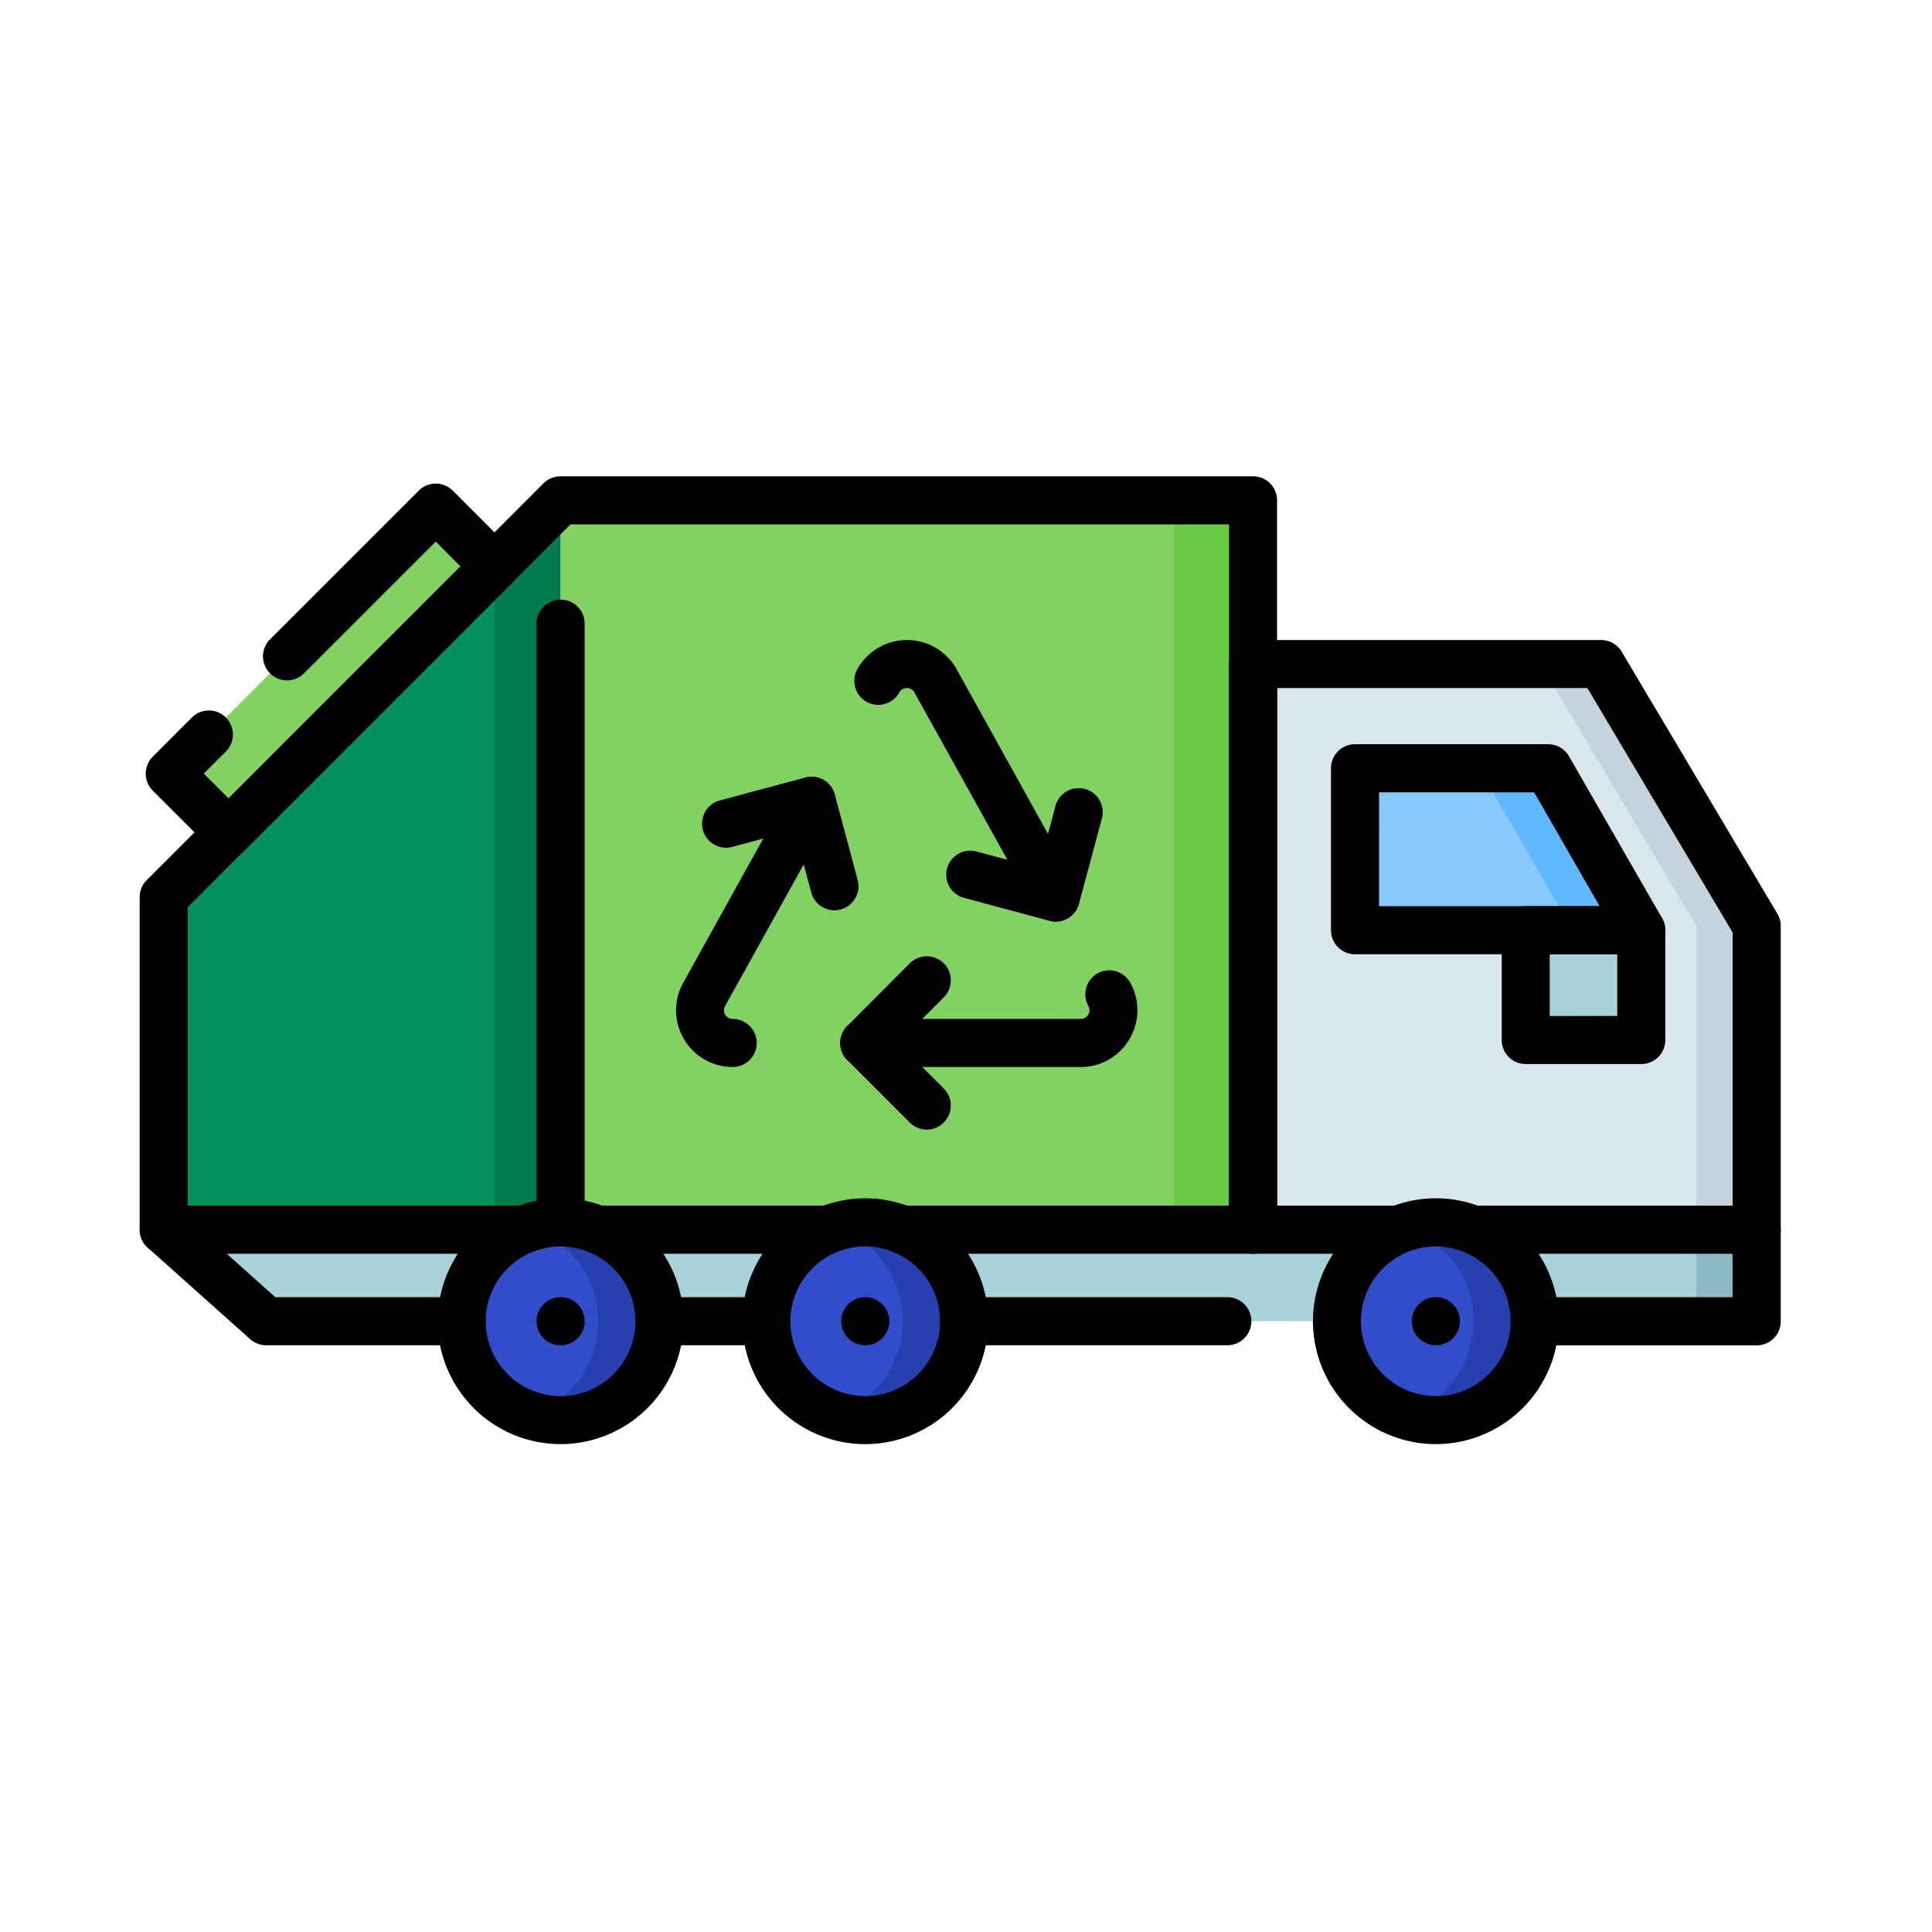 <svg xmlns="http://www.w3.org/2000/svg" xmlns:xlink="http://www.w3.org/1999/xlink" width="83" height="83" viewBox="0 0 83 83">
  <defs>
    <clipPath id="clip-path">
      <path id="path8652" d="M0-682.665H70.5v70.5H0Z" transform="translate(0 682.665)"/>
    </clipPath>
  </defs>
  <g id="Grupo_960315" data-name="Grupo 960315" transform="translate(-1074 -2614)">
    <rect id="Rectángulo_340646" data-name="Rectángulo 340646" width="83" height="83" transform="translate(1074 2614)" fill="none"/>
    <g id="g8610" transform="translate(1080 3302.665)">
      <g id="g8612" transform="translate(47.834 -660.139)">
        <path id="path8614" d="M-187.864-211.02H-209.5v-24.3h14.949l6.687,11.254Z" transform="translate(209.501 235.323)" fill="#d9e7ec"/>
      </g>
      <g id="g8616" transform="translate(60.189 -660.138)">
        <path id="path8618" d="M-80.585-97.719V-84.67h-2.593V-97.719l-6.688-11.254h2.594Z" transform="translate(89.866 108.973)" fill="#c5d3dd"/>
      </g>
      <g id="g8620" transform="translate(1.033 -635.836)">
        <path id="path8622" d="M-594.227-34.124h-64.038l-4.4-3.93h68.438Z" transform="translate(662.665 38.055)" fill="#a8d3d8"/>
      </g>
      <path id="path8624" d="M650.151-225.3h-2.593v-3.93h2.593Z" transform="translate(-580.681 -406.609)" fill="#8ebac5"/>
      <g id="g8626" transform="translate(1.033 -667.169)">
        <path id="path8628" d="M-148.043,0V31.334h-17.05V17.05Z" transform="translate(165.093)" fill="#02905d"/>
      </g>
      <g id="g8630" transform="translate(15.244 -667.169)">
        <path id="path8632" d="M-24.654,0V31.334h-2.839V2.839Z" transform="translate(27.493)" fill="#017b4e"/>
      </g>
      <path id="path8634" d="M204.843-501.291h-29.75v-31.334h29.75Z" transform="translate(-157.01 -134.544)" fill="#81d261"/>
      <path id="path8636" d="M433.639-501.291h-3.4v-31.334h3.4Z" transform="translate(-385.805 -134.544)" fill="#68ca44"/>
      <g id="g8638" transform="translate(52.213 -655.66)">
        <path id="path8640" d="M-106.754-60.41h-12.295v-6.958h8.292Z" transform="translate(119.049 67.368)" fill="#8ac9fe"/>
      </g>
      <g id="g8642" transform="translate(57.544 -655.66)">
        <path id="path8644" d="M-60.463-60.416h-2.961l-4-6.958h2.961Z" transform="translate(67.426 67.374)" fill="#60b8fe"/>
      </g>
      <path id="path8646" d="M581.528-349.093h-4.962v-4.718h4.962Z" transform="translate(-517.02 -294.891)" fill="#a8d3d8"/>
      <g id="g8648" transform="translate(0 -682.665)">
        <g id="g8650" clip-path="url(#clip-path)">
          <g id="g8656" transform="translate(51.438 46.512)">
            <path id="path8658" d="M-73.765-36.884a4.248,4.248,0,0,1-4.248,4.248,4.248,4.248,0,0,1-4.248-4.248,4.248,4.248,0,0,1,4.248-4.248,4.248,4.248,0,0,1,4.248,4.248" transform="translate(82.261 41.132)" fill="#314dc9"/>
          </g>
          <g id="g8660" transform="translate(54.367 46.511)">
            <path id="path8662" d="M-48.327-36.886a4.248,4.248,0,0,1-4.248,4.248,4.216,4.216,0,0,1-1.318-.209,4.246,4.246,0,0,0,2.93-4.039,4.246,4.246,0,0,0-2.93-4.039,4.212,4.212,0,0,1,1.318-.209,4.248,4.248,0,0,1,4.248,4.248" transform="translate(53.893 41.135)" fill="#2740b0"/>
          </g>
          <g id="g8664" transform="translate(26.924 46.512)">
            <path id="path8666" d="M-73.767-36.884a4.248,4.248,0,0,1-4.248,4.248,4.248,4.248,0,0,1-4.248-4.248,4.248,4.248,0,0,1,4.248-4.248,4.248,4.248,0,0,1,4.248,4.248" transform="translate(82.262 41.132)" fill="#314dc9"/>
          </g>
          <g id="g8668" transform="translate(29.854 46.511)">
            <path id="path8670" d="M-48.327-36.886a4.248,4.248,0,0,1-4.248,4.248,4.217,4.217,0,0,1-1.318-.209,4.246,4.246,0,0,0,2.93-4.039,4.246,4.246,0,0,0-2.93-4.039,4.214,4.214,0,0,1,1.318-.209,4.248,4.248,0,0,1,4.248,4.248" transform="translate(53.893 41.135)" fill="#2740b0"/>
          </g>
          <g id="g8672" transform="translate(13.835 46.512)">
            <path id="path8674" d="M-73.765-36.884a4.248,4.248,0,0,1-4.248,4.248,4.248,4.248,0,0,1-4.248-4.248,4.248,4.248,0,0,1,4.248-4.248,4.248,4.248,0,0,1,4.248,4.248" transform="translate(82.261 41.132)" fill="#314dc9"/>
          </g>
          <g id="g8676" transform="translate(16.765 46.511)">
            <path id="path8678" d="M-48.327-36.886a4.248,4.248,0,0,1-4.248,4.248,4.217,4.217,0,0,1-1.318-.209,4.248,4.248,0,0,0,2.93-4.039,4.248,4.248,0,0,0-2.93-4.039,4.213,4.213,0,0,1,1.318-.209,4.248,4.248,0,0,1,4.248,4.248" transform="translate(53.893 41.135)" fill="#2740b0"/>
          </g>
          <g id="g8680" transform="translate(1.291 15.808)">
            <path id="path8682" d="M-121.147-21.943l-11.425,11.425-2.527-2.527,11.425-11.425Z" transform="translate(135.1 24.471)" fill="#81d261"/>
          </g>
          <g id="g8684" transform="translate(46.801 21.493)">
            <path id="path8686" d="M12.669-218.954a1.033,1.033,0,0,1-1.033-1.033v-12.765L5.394-243.258H-7.934v23.271a1.033,1.033,0,0,1-1.033,1.033A1.033,1.033,0,0,1-10-219.987v-24.3a1.033,1.033,0,0,1,1.033-1.033H5.982a1.033,1.033,0,0,1,.888.505l6.687,11.254a1.033,1.033,0,0,1,.145.528v13.049A1.033,1.033,0,0,1,12.669-218.954Z" transform="translate(10 245.323)"/>
          </g>
          <g id="g8688" transform="translate(56.265 45.797)">
            <path id="path8690" d="M3.205-4H-6.332A1.033,1.033,0,0,1-7.365-5.037,1.033,1.033,0,0,1-6.332-6.07h8.5V-7.934H-8.967A1.033,1.033,0,0,1-10-8.967,1.033,1.033,0,0,1-8.967-10H3.205A1.033,1.033,0,0,1,4.238-8.967v3.93A1.033,1.033,0,0,1,3.205-4Z" transform="translate(10 10)"/>
          </g>
          <g id="g8692" transform="translate(31.751 45.797)">
            <path id="path8694" d="M12.321-7.934H-8.967A1.033,1.033,0,0,1-10-8.967,1.033,1.033,0,0,1-8.967-10H12.321a1.033,1.033,0,0,1,1.033,1.033A1.033,1.033,0,0,1,12.321-7.934Z" transform="translate(10 10)"/>
          </g>
          <g id="g8696" transform="translate(18.663 45.797)">
            <path id="path8698" d="M.9-7.934H-8.967A1.033,1.033,0,0,1-10-8.967,1.033,1.033,0,0,1-8.967-10H.9A1.033,1.033,0,0,1,1.929-8.967,1.033,1.033,0,0,1,.9-7.934Z" transform="translate(10 10)"/>
          </g>
          <g id="g8700" transform="translate(0 45.797)">
            <path id="path8702" d="M-120.13-42.059h-8.4a1.033,1.033,0,0,1-.688-.263l-4.4-3.93a1.033,1.033,0,0,1-.277-1.138,1.033,1.033,0,0,1,.965-.665h15.438a1.033,1.033,0,0,1,1.033,1.033,1.033,1.033,0,0,1-1.033,1.033h-12.731l2.087,1.865h8.009a1.033,1.033,0,0,1,1.033,1.033A1.033,1.033,0,0,1-120.13-42.059Z" transform="translate(133.965 48.055)"/>
          </g>
          <g id="g8704" transform="translate(21.298 49.727)">
            <path id="path8706" d="M-48.844-7.934h-4.593a1.033,1.033,0,0,1-1.033-1.033A1.033,1.033,0,0,1-53.436-10h4.593a1.033,1.033,0,0,1,1.033,1.033A1.033,1.033,0,0,1-48.844-7.934Z" transform="translate(54.469 10)"/>
          </g>
          <g id="g8708" transform="translate(34.387 49.727)">
            <path id="path8710" d="M-107.145-7.934h-11.307a1.033,1.033,0,0,1-1.033-1.033A1.033,1.033,0,0,1-118.452-10h11.307a1.033,1.033,0,0,1,1.033,1.033A1.033,1.033,0,0,1-107.145-7.934Z" transform="translate(119.485 10)"/>
          </g>
          <g id="g8712" transform="translate(0 14.463)">
            <path id="path8714" d="M-415.33-280a1.033,1.033,0,0,1-1.033-1.033v-30.3h-28.29L-461.1-294.886v13.855A1.033,1.033,0,0,1-462.131-280a1.033,1.033,0,0,1-1.033-1.033v-14.283a1.033,1.033,0,0,1,.3-.73l17.05-17.051a1.033,1.033,0,0,1,.73-.3h29.751a1.033,1.033,0,0,1,1.033,1.033v31.334A1.033,1.033,0,0,1-415.33-280Z" transform="translate(463.164 313.397)"/>
          </g>
          <g id="g8716" transform="translate(17.051 19.76)">
            <path id="path8718" d="M-8.967,17.784A1.033,1.033,0,0,1-10,16.751V-8.967A1.033,1.033,0,0,1-8.967-10,1.033,1.033,0,0,1-7.934-8.967V16.751A1.033,1.033,0,0,1-8.967,17.784Z" transform="translate(10 10)"/>
          </g>
          <g id="g8720" transform="translate(51.18 25.973)">
            <path id="path8722" d="M-115.721-68.345h-12.295a1.033,1.033,0,0,1-1.033-1.033v-6.958a1.033,1.033,0,0,1,1.033-1.033h8.292a1.033,1.033,0,0,1,.9.518l4,6.957a1.033,1.033,0,0,1,0,1.032A1.033,1.033,0,0,1-115.721-68.345Zm-11.262-2.066h9.476l-2.815-4.892h-6.662Z" transform="translate(129.049 77.368)"/>
          </g>
          <path id="path8724" d="M572.56-357.028H567.6a1.033,1.033,0,0,1-1.033-1.033v-4.718a1.033,1.033,0,0,1,1.033-1.033h4.962a1.033,1.033,0,0,1,1.033,1.033v4.718A1.033,1.033,0,0,1,572.56-357.028Zm-3.93-2.066h2.9v-2.652h-2.9Z" transform="translate(-508.052 396.741)"/>
          <g id="g8726" transform="translate(50.405 45.479)">
            <path id="path8728" d="M-86.981-51.132A5.287,5.287,0,0,1-81.7-45.851a5.287,5.287,0,0,1-5.281,5.281,5.287,5.287,0,0,1-5.28-5.281A5.287,5.287,0,0,1-86.981-51.132Zm0,8.5a3.219,3.219,0,0,0,3.215-3.215,3.219,3.219,0,0,0-3.215-3.215A3.219,3.219,0,0,0-90.2-45.851,3.219,3.219,0,0,0-86.981-42.636Z" transform="translate(92.261 51.132)"/>
          </g>
          <g id="g8730" transform="translate(25.891 45.479)">
            <path id="path8732" d="M-86.982-51.132A5.287,5.287,0,0,1-81.7-45.851a5.287,5.287,0,0,1-5.281,5.281,5.287,5.287,0,0,1-5.281-5.281A5.287,5.287,0,0,1-86.982-51.132Zm0,8.5a3.219,3.219,0,0,0,3.215-3.215,3.219,3.219,0,0,0-3.215-3.215A3.219,3.219,0,0,0-90.2-45.851,3.219,3.219,0,0,0-86.982-42.636Z" transform="translate(92.262 51.132)"/>
          </g>
          <g id="g8734" transform="translate(12.803 45.479)">
            <path id="path8736" d="M-86.981-51.132A5.287,5.287,0,0,1-81.7-45.851a5.287,5.287,0,0,1-5.281,5.281,5.287,5.287,0,0,1-5.281-5.281A5.287,5.287,0,0,1-86.981-51.132Zm0,8.5a3.219,3.219,0,0,0,3.215-3.215,3.219,3.219,0,0,0-3.215-3.215A3.219,3.219,0,0,0-90.2-45.851,3.219,3.219,0,0,0-86.981-42.636Z" transform="translate(92.261 51.132)"/>
          </g>
          <g id="g8738" transform="translate(23.041 27.368)">
            <path id="path8740" d="M-21.222-98.284a2.419,2.419,0,0,1-2.1-1.2,2.419,2.419,0,0,1-.031-2.423l4.615-8.314a1.033,1.033,0,0,1,1.4-.4,1.033,1.033,0,0,1,.4,1.4l-4.615,8.314a.364.364,0,0,0,0,.373.364.364,0,0,0,.323.185,1.033,1.033,0,0,1,1.033,1.033A1.033,1.033,0,0,1-21.222-98.284Z" transform="translate(23.666 110.755)"/>
          </g>
          <g id="g8742" transform="translate(30.094 35.682)">
            <path id="path8744" d="M-101.679-5.845h-9.305a1.033,1.033,0,0,1-1.033-1.033,1.033,1.033,0,0,1,1.033-1.033h9.305a.363.363,0,0,0,.323-.185.364.364,0,0,0,0-.373,1.033,1.033,0,0,1,.4-1.4,1.033,1.033,0,0,1,1.4.4,2.419,2.419,0,0,1-.031,2.423A2.418,2.418,0,0,1-101.679-5.845Z" transform="translate(112.017 10.002)"/>
          </g>
          <g id="g8746" transform="translate(30.695 21.493)">
            <path id="path8748" d="M-1.339-4.918a1.032,1.032,0,0,1-.9-.532L-7.41-14.758a.363.363,0,0,0-.328-.193.363.363,0,0,0-.328.193,1.033,1.033,0,0,1-1.4.4,1.033,1.033,0,0,1-.4-1.4,2.442,2.442,0,0,1,2.134-1.256A2.442,2.442,0,0,1-5.6-15.761L-.437-6.453a1.033,1.033,0,0,1-.4,1.4A1.028,1.028,0,0,1-1.339-4.918Z" transform="translate(10.002 17.017)"/>
          </g>
          <g id="g8750" transform="translate(30.094 35.086)">
            <path id="path8752" d="M-32.3-2.559a1.029,1.029,0,0,1-.73-.3l-2.688-2.688a1.033,1.033,0,0,1-.3-.73,1.033,1.033,0,0,1,.3-.73L-33.034-9.7a1.033,1.033,0,0,1,1.461,0,1.033,1.033,0,0,1,0,1.461l-1.957,1.958,1.957,1.957a1.033,1.033,0,0,1,0,1.461A1.03,1.03,0,0,1-32.3-2.559Z" transform="translate(36.024 10)"/>
          </g>
          <g id="g8754" transform="translate(24.164 27.368)">
            <path id="path8756" d="M-49.391-39.814a1.033,1.033,0,0,1-1-.766l-.716-2.674-2.674.716a1.033,1.033,0,0,1-1.265-.73,1.033,1.033,0,0,1,.73-1.265l3.672-.984a1.033,1.033,0,0,1,1.265.73l.984,3.671a1.033,1.033,0,0,1-.73,1.265A1.034,1.034,0,0,1-49.391-39.814Z" transform="translate(55.078 45.552)"/>
          </g>
          <g id="g8758" transform="translate(34.652 27.854)">
            <path id="path8760" d="M-5.3-30.29a1.032,1.032,0,0,1-.267-.035l-3.671-.984a1.033,1.033,0,0,1-.73-1.265A1.033,1.033,0,0,1-8.7-33.3l2.674.716.716-2.674a1.033,1.033,0,0,1,1.265-.73,1.033,1.033,0,0,1,.73,1.265L-4.3-31.056a1.033,1.033,0,0,1-.481.627A1.033,1.033,0,0,1-5.3-30.29Z" transform="translate(10.002 36.028)"/>
          </g>
          <g id="g8762" transform="translate(0.258 14.775)">
            <path id="path8764" d="M-55.2-55.846a1.033,1.033,0,0,1-.73-.3l-2.527-2.527a1.033,1.033,0,0,1,0-1.461l1.68-1.68a1.033,1.033,0,0,1,1.461,0,1.033,1.033,0,0,1,0,1.461l-.949.949,1.067,1.067,9.965-9.965L-46.3-69.371l-5.659,5.659a1.033,1.033,0,0,1-1.461,0,1.033,1.033,0,0,1,0-1.461l6.389-6.389a1.033,1.033,0,0,1,1.46,0l2.527,2.527a1.033,1.033,0,0,1,.3.73,1.033,1.033,0,0,1-.3.73L-54.472-56.148A1.033,1.033,0,0,1-55.2-55.846Z" transform="translate(58.763 71.864)"/>
          </g>
          <g id="g8766" transform="translate(54.653 49.727)">
            <path id="path8768" d="M-17.934-8.967a1.033,1.033,0,0,1-1.033,1.033A1.033,1.033,0,0,1-20-8.967,1.033,1.033,0,0,1-18.967-10a1.033,1.033,0,0,1,1.033,1.033" transform="translate(20 10)"/>
          </g>
          <g id="g8770" transform="translate(30.139 49.727)">
            <path id="path8772" d="M-17.934-8.967a1.033,1.033,0,0,1-1.033,1.033A1.033,1.033,0,0,1-20-8.967,1.033,1.033,0,0,1-18.967-10a1.033,1.033,0,0,1,1.033,1.033" transform="translate(20 10)"/>
          </g>
          <g id="g8774" transform="translate(17.051 49.727)">
            <path id="path8776" d="M-17.934-8.967a1.033,1.033,0,0,1-1.033,1.033A1.033,1.033,0,0,1-20-8.967,1.033,1.033,0,0,1-18.967-10a1.033,1.033,0,0,1,1.033,1.033" transform="translate(20 10)"/>
          </g>
        </g>
      </g>
    </g>
  </g>
</svg>
